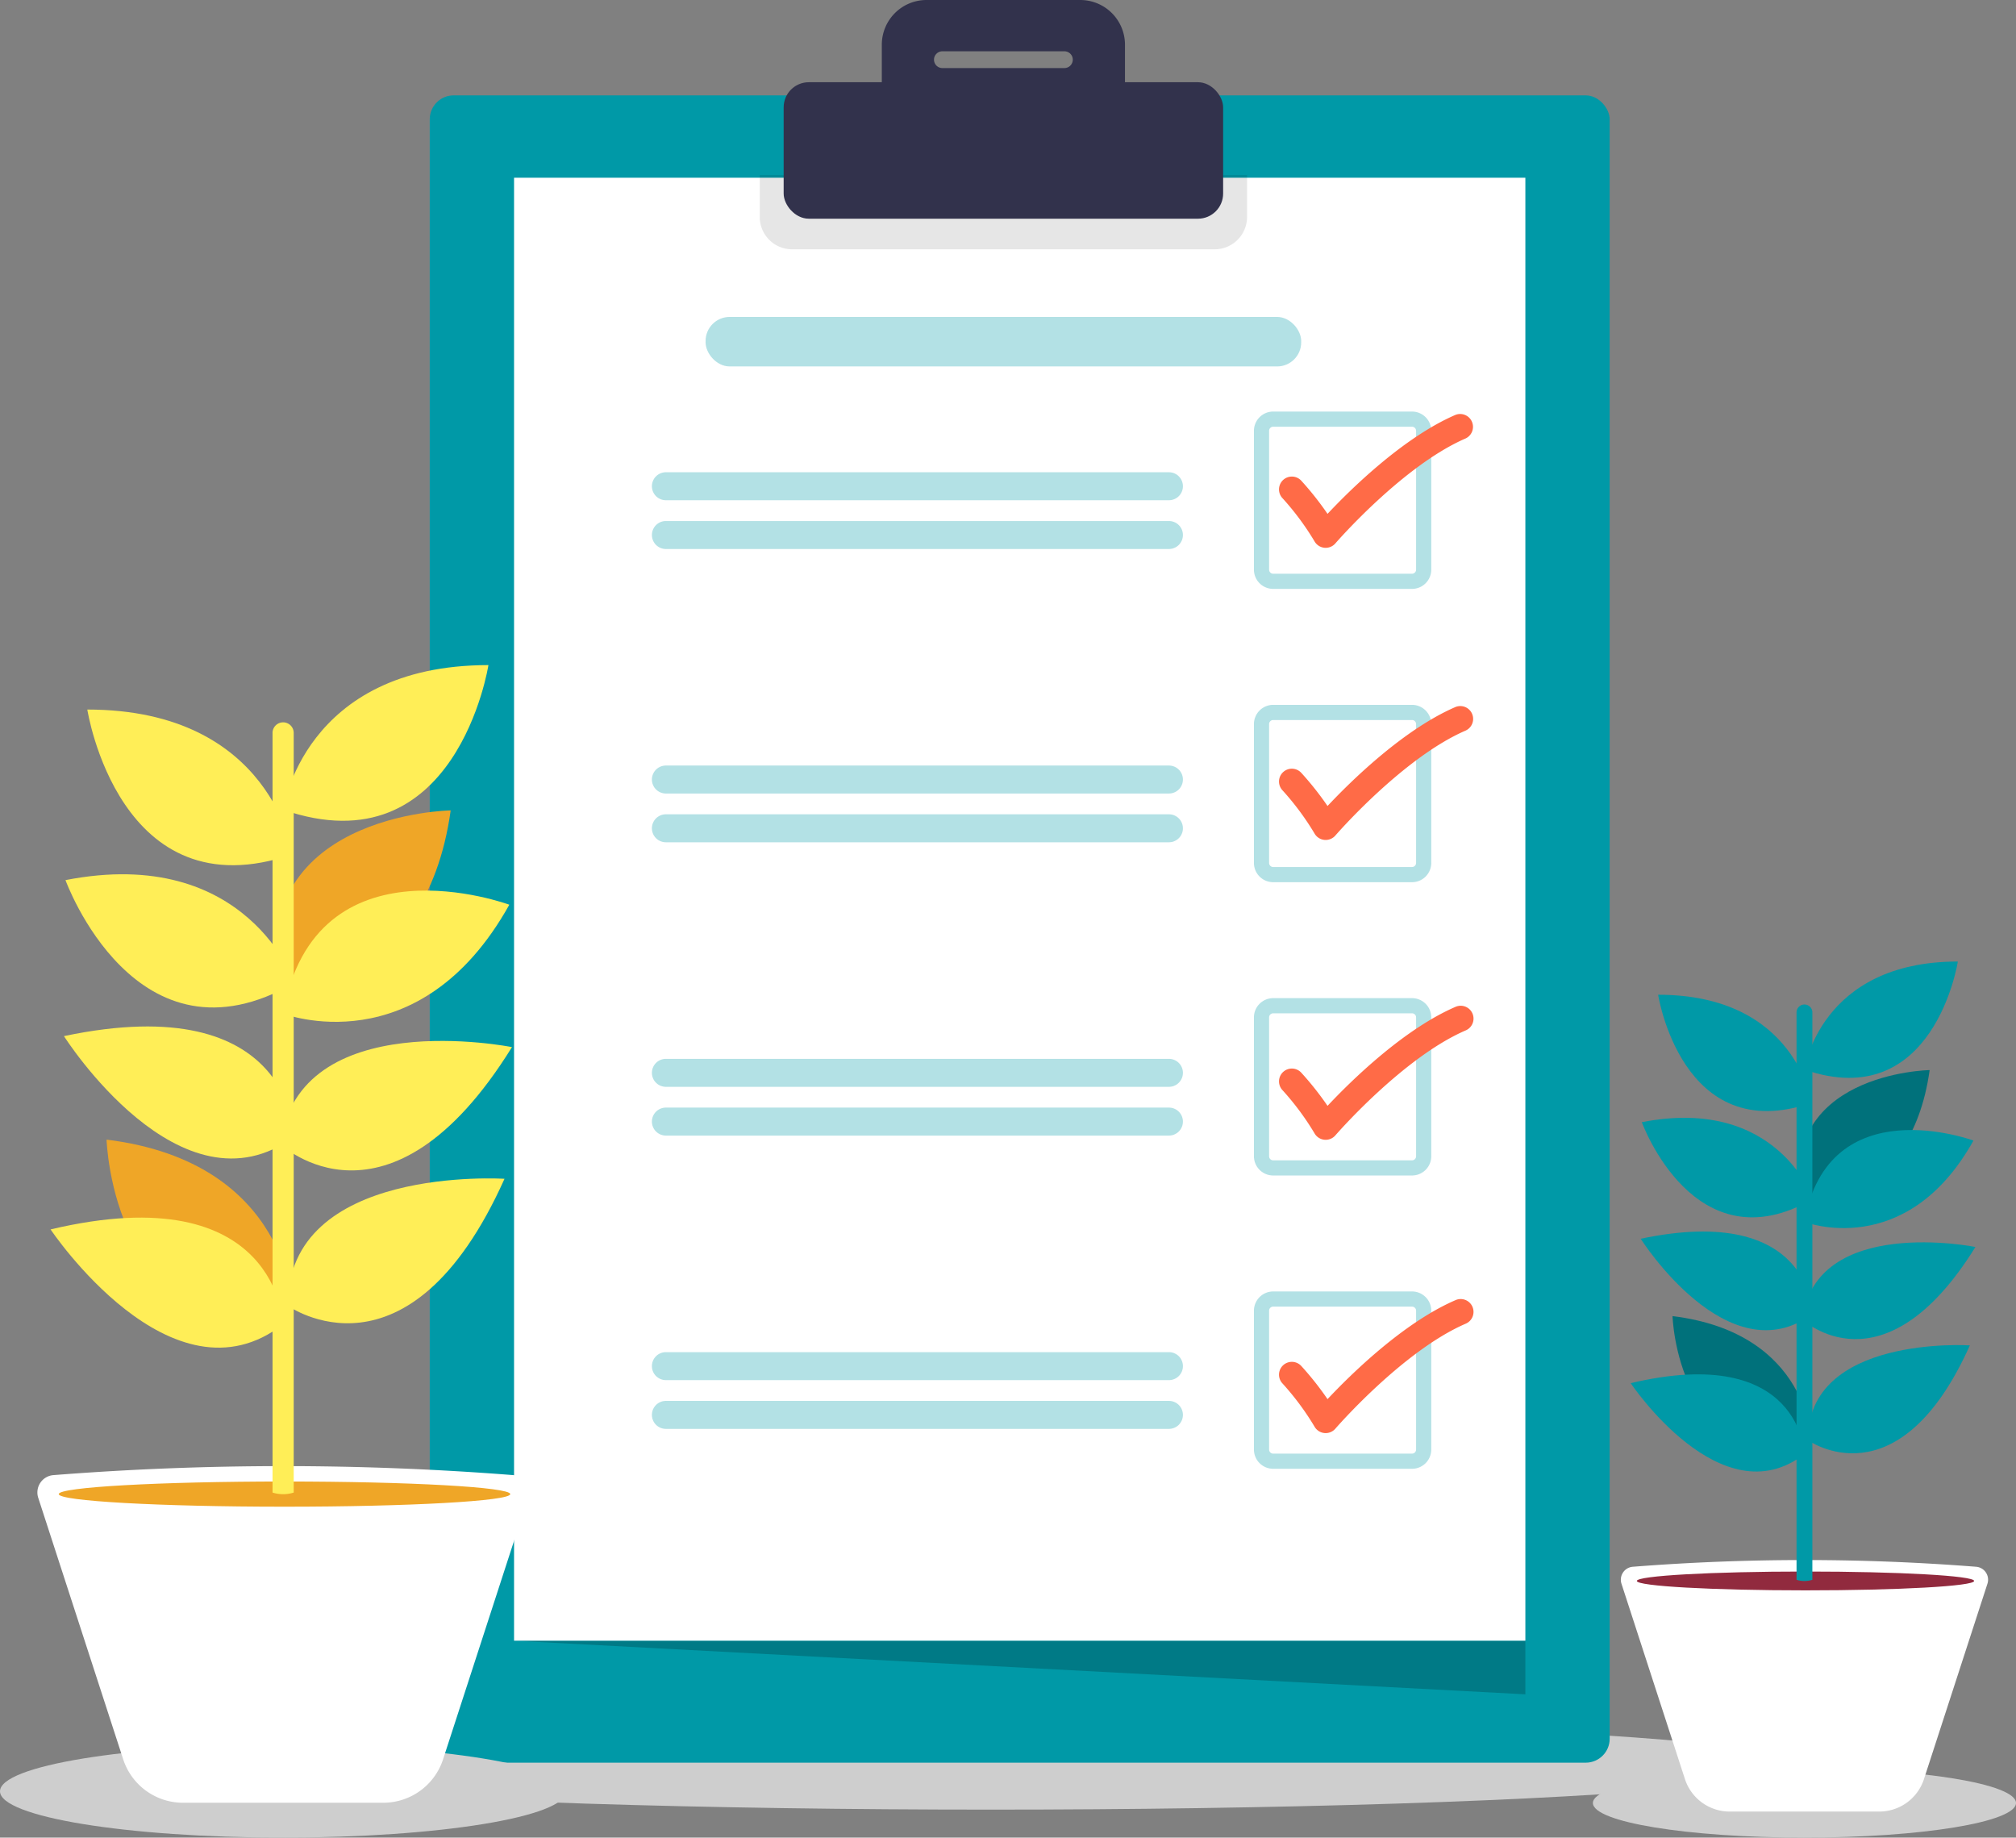 <svg xmlns="http://www.w3.org/2000/svg" width="365.762" height="333.357" viewBox="0 0 365.762 333.357">
    <rect x="0" y="0" width="365.762" height="333.357" fill="#808080" stroke="none"/>
    <defs>
        <style>
            .cls-1{fill:#cecece}.cls-2,.cls-5{fill:#0099a7}.cls-3{opacity:.2}.cls-4{fill:#fff}.cls-5,.cls-6{opacity:.3}.cls-7{fill:#ff6b47}.cls-8{opacity:.1}.cls-9{fill:#32324c}.cls-10{fill:#912a3e}.cls-11{fill:#00717b}.cls-12{fill:#efa627}.cls-13{fill:#ffee57}
        </style>
    </defs>
    <g id="Group_101" data-name="Group 101" transform="translate(-71.217 -90.628)">
        <ellipse id="Ellipse_4" cx="146.982" cy="8.149" class="cls-1" data-name="Ellipse 4" rx="146.982" ry="8.149" transform="translate(103.98 402.612)"/>
        <g id="Group_32" data-name="Group 32" transform="translate(149.183 90.628)">
            <g id="Group_8" data-name="Group 8" transform="translate(0 17.3)">
                <rect id="Rectangle_366" width="214.079" height="302.464" class="cls-2" data-name="Rectangle 366" rx="4.345"/>
            </g>
            <g id="Group_30" data-name="Group 30" transform="translate(15.299 32.242)">
                <g id="Group_9" data-name="Group 9">
                    <path id="Path_43" d="M176.972 408.669l183.481 9.725v-9.725z" class="cls-3" data-name="Path 43" transform="translate(-176.972 -143.273)"/>
                    <path id="Rectangle_367" d="M0 0h183.481v265.395H0z" class="cls-4" data-name="Rectangle 367"/>
                </g>
                <rect id="Rectangle_368" width="108.06" height="8.977" class="cls-5" data-name="Rectangle 368" rx="4.36" transform="translate(34.75 25.254)"/>
                <g id="Group_15" data-name="Group 15" transform="translate(25.011 42.419)">
                    <g id="Group_10" class="cls-6" data-name="Group 10" transform="translate(0 11.01)">
                        <path id="Path_44" d="M297.5 187.247h-91.266a2.538 2.538 0 0 1-2.537-2.538 2.537 2.537 0 0 1 2.537-2.537H297.5a2.537 2.537 0 0 1 2.537 2.537 2.538 2.538 0 0 1-2.537 2.538z" class="cls-2" data-name="Path 44" transform="translate(-203.697 -182.172)"/>
                    </g>
                    <g id="Group_11" class="cls-6" data-name="Group 11" transform="translate(0 19.854)">
                        <path id="Path_45" d="M297.5 196.7h-91.266a2.537 2.537 0 0 1-2.537-2.537 2.538 2.538 0 0 1 2.537-2.538H297.5a2.538 2.538 0 0 1 2.537 2.538 2.537 2.537 0 0 1-2.537 2.537z" class="cls-2" data-name="Path 45" transform="translate(-203.697 -191.622)"/>
                    </g>
                    <g id="Group_14" data-name="Group 14" transform="translate(109.227)">
                        <g id="Group_12" class="cls-6" data-name="Group 12">
                            <path id="Path_46" d="M349.094 202.577H323.9a3.492 3.492 0 0 1-3.489-3.488v-25.194a3.492 3.492 0 0 1 3.489-3.488h25.193a3.493 3.493 0 0 1 3.489 3.488v25.194a3.493 3.493 0 0 1-3.488 3.488zm-25.194-29.42a.738.738 0 0 0-.738.737v25.194a.738.738 0 0 0 .738.737h25.193a.738.738 0 0 0 .737-.737v-25.193a.738.738 0 0 0-.737-.737z" class="cls-2" data-name="Path 46" transform="translate(-320.412 -170.407)"/>
                        </g>
                        <g id="Group_13" data-name="Group 13" transform="translate(4.55 .422)">
                            <path id="Path_47" d="M333.738 195.155c-.073 0-.147 0-.222-.01a2.327 2.327 0 0 1-1.8-1.16 49.038 49.038 0 0 0-5.817-7.838 2.328 2.328 0 1 1 3.4-3.181 55.429 55.429 0 0 1 4.774 6.028c4.125-4.393 13.676-13.822 23.185-17.944a2.328 2.328 0 0 1 1.851 4.271c-11.378 4.933-23.489 18.885-23.61 19.026a2.327 2.327 0 0 1-1.761.808z" class="cls-7" data-name="Path 47" transform="translate(-325.273 -170.858)"/>
                        </g>
                    </g>
                </g>
                <g id="Group_19" data-name="Group 19" transform="translate(25.011 95.625)">
                    <path id="Path_48" d="M297.5 244.1h-91.266a2.538 2.538 0 0 1-2.537-2.538 2.537 2.537 0 0 1 2.537-2.537H297.5a2.537 2.537 0 0 1 2.537 2.537 2.538 2.538 0 0 1-2.537 2.538z" class="cls-5" data-name="Path 48" transform="translate(-203.697 -228.016)"/>
                    <path id="Path_49" d="M297.5 253.551h-91.266a2.537 2.537 0 0 1-2.537-2.537 2.538 2.538 0 0 1 2.537-2.538H297.5a2.538 2.538 0 0 1 2.537 2.538 2.537 2.537 0 0 1-2.537 2.537z" class="cls-5" data-name="Path 49" transform="translate(-203.697 -228.622)"/>
                    <g id="Group_18" data-name="Group 18" transform="translate(109.227)">
                        <g id="Group_16" class="cls-6" data-name="Group 16">
                            <path id="Path_50" d="M349.094 259.431H323.9a3.492 3.492 0 0 1-3.489-3.488v-25.194a3.492 3.492 0 0 1 3.489-3.488h25.193a3.493 3.493 0 0 1 3.489 3.488v25.194a3.493 3.493 0 0 1-3.488 3.488zm-25.194-29.42a.738.738 0 0 0-.738.737v25.194a.738.738 0 0 0 .738.737h25.193a.738.738 0 0 0 .737-.737v-25.193a.738.738 0 0 0-.737-.737z" class="cls-2" data-name="Path 50" transform="translate(-320.412 -227.261)"/>
                        </g>
                        <g id="Group_17" data-name="Group 17" transform="translate(4.55 .211)">
                            <path id="Path_51" d="M333.738 251.783c-.073 0-.147 0-.222-.01a2.326 2.326 0 0 1-1.8-1.159 49.068 49.068 0 0 0-5.817-7.839 2.327 2.327 0 1 1 3.4-3.18 55.313 55.313 0 0 1 4.774 6.028c4.125-4.394 13.676-13.822 23.185-17.945a2.328 2.328 0 0 1 1.851 4.272c-11.378 4.932-23.489 18.884-23.61 19.025a2.327 2.327 0 0 1-1.761.808z" class="cls-7" data-name="Path 51" transform="translate(-325.273 -227.486)"/>
                        </g>
                    </g>
                </g>
                <g id="Group_23" data-name="Group 23" transform="translate(25.011 148.832)">
                    <path id="Path_52" d="M297.5 300.955h-91.266a2.538 2.538 0 0 1-2.537-2.538 2.537 2.537 0 0 1 2.537-2.537H297.5a2.537 2.537 0 0 1 2.537 2.537 2.538 2.538 0 0 1-2.537 2.538z" class="cls-5" data-name="Path 52" transform="translate(-203.697 -284.87)"/>
                    <path id="Path_53" d="M297.5 310.405h-91.266a2.537 2.537 0 0 1-2.537-2.537 2.538 2.538 0 0 1 2.537-2.538H297.5a2.538 2.538 0 0 1 2.537 2.538 2.537 2.537 0 0 1-2.537 2.537z" class="cls-5" data-name="Path 53" transform="translate(-203.697 -285.476)"/>
                    <g id="Group_22" data-name="Group 22" transform="translate(109.227)">
                        <g id="Group_20" class="cls-6" data-name="Group 20">
                            <path id="Path_54" d="M349.094 316.285H323.9a3.492 3.492 0 0 1-3.489-3.488V287.6a3.492 3.492 0 0 1 3.489-3.488h25.193a3.493 3.493 0 0 1 3.489 3.488v25.2a3.493 3.493 0 0 1-3.488 3.485zm-25.194-29.42a.738.738 0 0 0-.738.737V312.8a.738.738 0 0 0 .738.737h25.193a.738.738 0 0 0 .737-.737v-25.2a.738.738 0 0 0-.737-.737z" class="cls-2" data-name="Path 54" transform="translate(-320.412 -284.115)"/>
                        </g>
                        <g id="Group_21" data-name="Group 21" transform="translate(4.55 1.399)">
                            <path id="Path_55" d="M333.738 309.907q-.11 0-.222-.011a2.324 2.324 0 0 1-1.8-1.159 48.983 48.983 0 0 0-5.816-7.837 2.328 2.328 0 1 1 3.4-3.181 55.425 55.425 0 0 1 4.774 6.028c4.125-4.393 13.676-13.822 23.185-17.944a2.328 2.328 0 1 1 1.851 4.271c-11.378 4.932-23.489 18.884-23.61 19.025a2.328 2.328 0 0 1-1.762.808z" class="cls-7" data-name="Path 55" transform="translate(-325.273 -285.61)"/>
                        </g>
                    </g>
                </g>
                <g id="Group_29" data-name="Group 29" transform="translate(25.011 202.039)">
                    <g id="Group_24" class="cls-6" data-name="Group 24" transform="translate(0 11.01)">
                        <path id="Path_56" d="M297.5 357.809h-91.266a2.538 2.538 0 0 1-2.537-2.538 2.537 2.537 0 0 1 2.537-2.537H297.5a2.537 2.537 0 0 1 2.537 2.537 2.538 2.538 0 0 1-2.537 2.538z" class="cls-2" data-name="Path 56" transform="translate(-203.697 -352.734)"/>
                    </g>
                    <g id="Group_25" class="cls-6" data-name="Group 25" transform="translate(0 19.854)">
                        <path id="Path_57" d="M297.5 367.259h-91.266a2.537 2.537 0 0 1-2.537-2.537 2.538 2.538 0 0 1 2.537-2.538H297.5a2.538 2.538 0 0 1 2.537 2.538 2.537 2.537 0 0 1-2.537 2.537z" class="cls-2" data-name="Path 57" transform="translate(-203.697 -362.184)"/>
                    </g>
                    <g id="Group_28" data-name="Group 28" transform="translate(109.227)">
                        <g id="Group_26" class="cls-6" data-name="Group 26">
                            <path id="Path_58" d="M349.094 373.139H323.9a3.492 3.492 0 0 1-3.489-3.488v-25.194a3.492 3.492 0 0 1 3.489-3.488h25.193a3.493 3.493 0 0 1 3.489 3.488v25.194a3.493 3.493 0 0 1-3.488 3.488zm-25.194-29.42a.738.738 0 0 0-.738.737v25.194a.738.738 0 0 0 .738.737h25.193a.738.738 0 0 0 .737-.737v-25.193a.738.738 0 0 0-.737-.737z" class="cls-2" data-name="Path 58" transform="translate(-320.412 -340.969)"/>
                        </g>
                        <g id="Group_27" data-name="Group 27" transform="translate(4.55 1.399)">
                            <path id="Path_59" d="M333.738 366.761q-.11 0-.222-.011a2.326 2.326 0 0 1-1.8-1.159 48.987 48.987 0 0 0-5.817-7.838 2.328 2.328 0 1 1 3.4-3.181 55.431 55.431 0 0 1 4.774 6.028c4.125-4.393 13.676-13.822 23.185-17.944a2.328 2.328 0 1 1 1.851 4.271c-11.378 4.932-23.489 18.884-23.61 19.025a2.328 2.328 0 0 1-1.761.809z" class="cls-7" data-name="Path 59" transform="translate(-325.273 -342.464)"/>
                        </g>
                    </g>
                </g>
            </g>
            <g id="Group_31" data-name="Group 31" transform="translate(59.874)">
                <path id="Path_60" d="M313.013 124.54v7.618a5.872 5.872 0 0 1-5.872 5.872h-76.667a5.871 5.871 0 0 1-5.872-5.872v-7.618z" class="cls-8" data-name="Path 60" transform="translate(-224.602 -92.804)"/>
                <rect id="Rectangle_369" width="79.734" height="24.757" class="cls-9" data-name="Rectangle 369" rx="4.562" transform="translate(4.338 14.917)"/>
                <path id="Path_61" d="M284.274 90.628h-27.9a8.11 8.11 0 0 0-8.108 8.111v12.2h44.118v-12.2a8.112 8.112 0 0 0-8.11-8.111zm-1.805 11.9a1.51 1.51 0 0 1-1.075.446h-22.138a1.52 1.52 0 1 1 0-3.041h22.138a1.519 1.519 0 0 1 1.075 2.594z" class="cls-9" data-name="Path 61" transform="translate(-226.12 -90.628)"/>
            </g>
        </g>
        <g id="Group_100" data-name="Group 100" transform="translate(360.217 265.058)">
            <ellipse id="Ellipse_5" cx="38.381" cy="6.277" class="cls-1" data-name="Ellipse 5" rx="38.381" ry="6.277" transform="translate(0 146.373)"/>
            <path id="Path_108" d="M438.429 438.659h-27.153a8.523 8.523 0 0 1-8.106-5.889l-11.516-35.444a2.356 2.356 0 0 1 2.061-3.074 398.639 398.639 0 0 1 62.281 0 2.355 2.355 0 0 1 2.057 3.074l-11.517 35.444a8.525 8.525 0 0 1-8.107 5.889z" class="cls-4" data-name="Path 108" transform="translate(-386.471 -284.458)"/>
            <path id="Path_109" d="M455.839 396.967c0 .943-13.7 1.707-30.6 1.707s-30.6-.764-30.6-1.707 13.7-1.707 30.6-1.707 30.6.765 30.6 1.707z" class="cls-10" data-name="Path 109" transform="translate(-386.67 -284.601)"/>
            <g id="Group_99" data-name="Group 99" transform="translate(6.856)">
                <g id="Group_86" data-name="Group 86" transform="translate(30.418 19.693)">
                    <path id="Path_110" d="M426.506 322.91s19.8.017 23.268-24.852c0 0-28.074.43-23.268 24.852z" class="cls-11" data-name="Path 110" transform="translate(-425.954 -298.058)"/>
                </g>
                <g id="Group_88" data-name="Group 88" transform="translate(7.589 64.321)">
                    <g id="Group_87" data-name="Group 87">
                        <path id="Path_111" d="M426.78 368.612s-.3-19.8-25.221-22.867c0 0 .878 28.055 25.221 22.867z" class="cls-11" data-name="Path 111" transform="translate(-401.559 -345.745)"/>
                    </g>
                </g>
                <g id="Group_89" data-name="Group 89" transform="translate(30.09 7.76)">
                    <path id="Path_112" d="M428.472 389.707V286.742a1.435 1.435 0 0 0-2.869 0v102.965a4.836 4.836 0 0 0 2.869 0z" class="cls-2" data-name="Path 112" transform="translate(-425.603 -285.307)"/>
                </g>
                <g id="Group_90" data-name="Group 90" transform="translate(31.525)">
                    <path id="Path_113" d="M427.136 296.626s2.72-19.611 27.83-19.611c0 0-4.305 27.741-27.83 19.611z" class="cls-2" data-name="Path 113" transform="translate(-427.136 -277.015)"/>
                </g>
                <g id="Group_91" data-name="Group 91" transform="translate(4.98 6.024)">
                    <path id="Path_114" d="M426.6 303.062s-2.72-19.61-27.83-19.61c.001 0 4.306 27.74 27.83 19.61z" class="cls-2" data-name="Path 114" transform="translate(-398.771 -283.452)"/>
                </g>
                <g id="Group_92" data-name="Group 92" transform="translate(2.019 28.352)">
                    <path id="Path_115" d="M426.682 322.011s-6.431-18.724-31.075-13.909c0-.002 9.546 26.398 31.075 13.909z" class="cls-2" data-name="Path 115" transform="translate(-395.607 -307.311)"/>
                </g>
                <g id="Group_93" data-name="Group 93" transform="translate(31.505 30.564)">
                    <path id="Path_116" d="M427.115 326.342s18.45 7.178 30.683-14.753c.002.001-26.325-9.753-30.683 14.753z" class="cls-2" data-name="Path 116" transform="translate(-427.115 -309.674)"/>
                </g>
                <g id="Group_94" data-name="Group 94" transform="translate(31.146 50.941)">
                    <path id="Path_117" d="M426.731 345.44s14.647 13.876 31.4-13.153c.001 0-29.015-5.811-31.4 13.153z" class="cls-2" data-name="Path 117" transform="translate(-426.731 -331.448)"/>
                </g>
                <g id="Group_95" data-name="Group 95" transform="translate(32.157 69.576)">
                    <path id="Path_118" d="M427.812 368.617s16.358 11.81 29.378-17.2c0-.004-29.53-1.917-29.378 17.2z" class="cls-2" data-name="Path 118" transform="translate(-427.811 -351.36)"/>
                </g>
                <g id="Group_97" data-name="Group 97" transform="translate(0 74.889)">
                    <g id="Group_96" data-name="Group 96">
                        <path id="Path_119" d="M424.975 371.489s-.576-20.168-31.525-12.855c0 0 16.45 24.601 31.525 12.855z" class="cls-2" data-name="Path 119" transform="translate(-393.45 -357.037)"/>
                    </g>
                </g>
                <g id="Group_98" data-name="Group 98" transform="translate(1.813 48.981)">
                    <path id="Path_120" d="M426.588 344.286s-.082-20.176-31.2-13.623c-.001 0 15.838 24.996 31.2 13.623z" class="cls-2" data-name="Path 120" transform="translate(-395.387 -329.354)"/>
                </g>
            </g>
        </g>
        <g id="Group_102" data-name="Group 102" transform="translate(71.217 211.281)">
            <ellipse id="Ellipse_5-2" cx="51.369" cy="8.401" class="cls-1" data-name="Ellipse 5" rx="51.369" ry="8.401" transform="translate(0 195.902)"/>
            <path id="Path_108-2" d="M454.3 454.1h-36.345a11.408 11.408 0 0 1-10.849-7.882l-15.412-47.438a3.153 3.153 0 0 1 2.758-4.115 533.519 533.519 0 0 1 83.355-.006 3.152 3.152 0 0 1 2.753 4.115l-15.414 47.444A11.41 11.41 0 0 1 454.3 454.1z" class="cls-4" data-name="Path 108" transform="translate(-384.757 -247.719)"/>
            <path id="Path_109-2" d="M476.549 397.545c0 1.262-18.337 2.285-40.957 2.285s-40.957-1.022-40.957-2.285 18.337-2.285 40.957-2.285 40.957 1.023 40.957 2.285z" class="cls-12" data-name="Path 109" transform="translate(-383.975 -247.156)"/>
            <g id="Group_99-2" data-name="Group 99" transform="translate(9.176)">
                <g id="Group_86-2" data-name="Group 86" transform="translate(40.711 26.357)">
                    <path id="Path_110-2" d="M426.693 331.32s26.5.023 31.141-33.262c0 0-37.568.575-31.141 33.262z" class="cls-12" data-name="Path 110" transform="translate(-425.953 -298.058)"/>
                </g>
                <g id="Group_88-2" data-name="Group 88" transform="translate(10.157 86.085)">
                    <g id="Group_87-2" data-name="Group 87">
                        <path id="Path_111-2" d="M435.314 376.35s-.4-26.493-33.755-30.605c0 0 1.175 37.555 33.755 30.605z" class="cls-12" data-name="Path 111" transform="translate(-401.559 -345.745)"/>
                    </g>
                </g>
                <g id="Group_89-2" data-name="Group 89" transform="translate(40.272 10.386)">
                    <path id="Path_112-2" d="M429.443 425.034V287.227a1.92 1.92 0 0 0-3.84 0v137.807a6.473 6.473 0 0 0 3.84 0z" class="cls-13" data-name="Path 112" transform="translate(-425.603 -285.307)"/>
                </g>
                <g id="Group_90-2" data-name="Group 90" transform="translate(42.192)">
                    <path id="Path_113-2" d="M427.136 303.262s3.64-26.246 37.247-26.246c0-.001-5.761 37.127-37.247 26.246z" class="cls-13" data-name="Path 113" transform="translate(-427.136 -277.015)"/>
                </g>
                <g id="Group_91-2" data-name="Group 91" transform="translate(6.665 8.062)">
                    <path id="Path_114-2" d="M436.018 309.7s-3.64-26.245-37.247-26.245c0-.003 5.762 37.124 37.247 26.245z" class="cls-13" data-name="Path 114" transform="translate(-398.771 -283.452)"/>
                </g>
                <g id="Group_92-2" data-name="Group 92" transform="translate(2.702 37.946)">
                    <path id="Path_115-2" d="M437.2 326.986s-8.607-25.06-41.59-18.615c-.003 0 12.773 35.334 41.59 18.615z" class="cls-13" data-name="Path 115" transform="translate(-395.607 -307.311)"/>
                </g>
                <g id="Group_93-2" data-name="Group 93" transform="translate(42.166 40.906)">
                    <path id="Path_116-2" d="M427.115 331.983s24.693 9.607 41.065-19.745c0 0-35.232-13.054-41.065 19.745z" class="cls-13" data-name="Path 116" transform="translate(-427.115 -309.674)"/>
                </g>
                <g id="Group_94-2" data-name="Group 94" transform="translate(41.685 68.178)">
                    <path id="Path_117-2" d="M426.731 350.174s19.6 18.571 42.027-17.6c0-.004-38.834-7.78-42.027 17.6z" class="cls-13" data-name="Path 117" transform="translate(-426.731 -331.448)"/>
                </g>
                <g id="Group_95-2" data-name="Group 95" transform="translate(43.038 93.119)">
                    <path id="Path_118-2" d="M427.812 374.456s21.893 15.806 39.319-23.025c0 0-39.522-2.555-39.319 23.025z" class="cls-13" data-name="Path 118" transform="translate(-427.811 -351.36)"/>
                </g>
                <g id="Group_97-2" data-name="Group 97" transform="translate(0 100.229)">
                    <g id="Group_96-2" data-name="Group 96">
                        <path id="Path_119-2" d="M435.642 376.38s-.772-26.992-42.192-17.2c0-.005 22.012 32.92 42.192 17.2z" class="cls-13" data-name="Path 119" transform="translate(-393.45 -357.037)"/>
                    </g>
                </g>
                <g id="Group_98-2" data-name="Group 98" transform="translate(2.426 65.555)">
                    <path id="Path_120-2" d="M437.146 349.339s-.11-27-41.759-18.233c0 0 21.199 33.454 41.759 18.233z" class="cls-13" data-name="Path 120" transform="translate(-395.387 -329.354)"/>
                </g>
            </g>
        </g>
    </g>
</svg>
